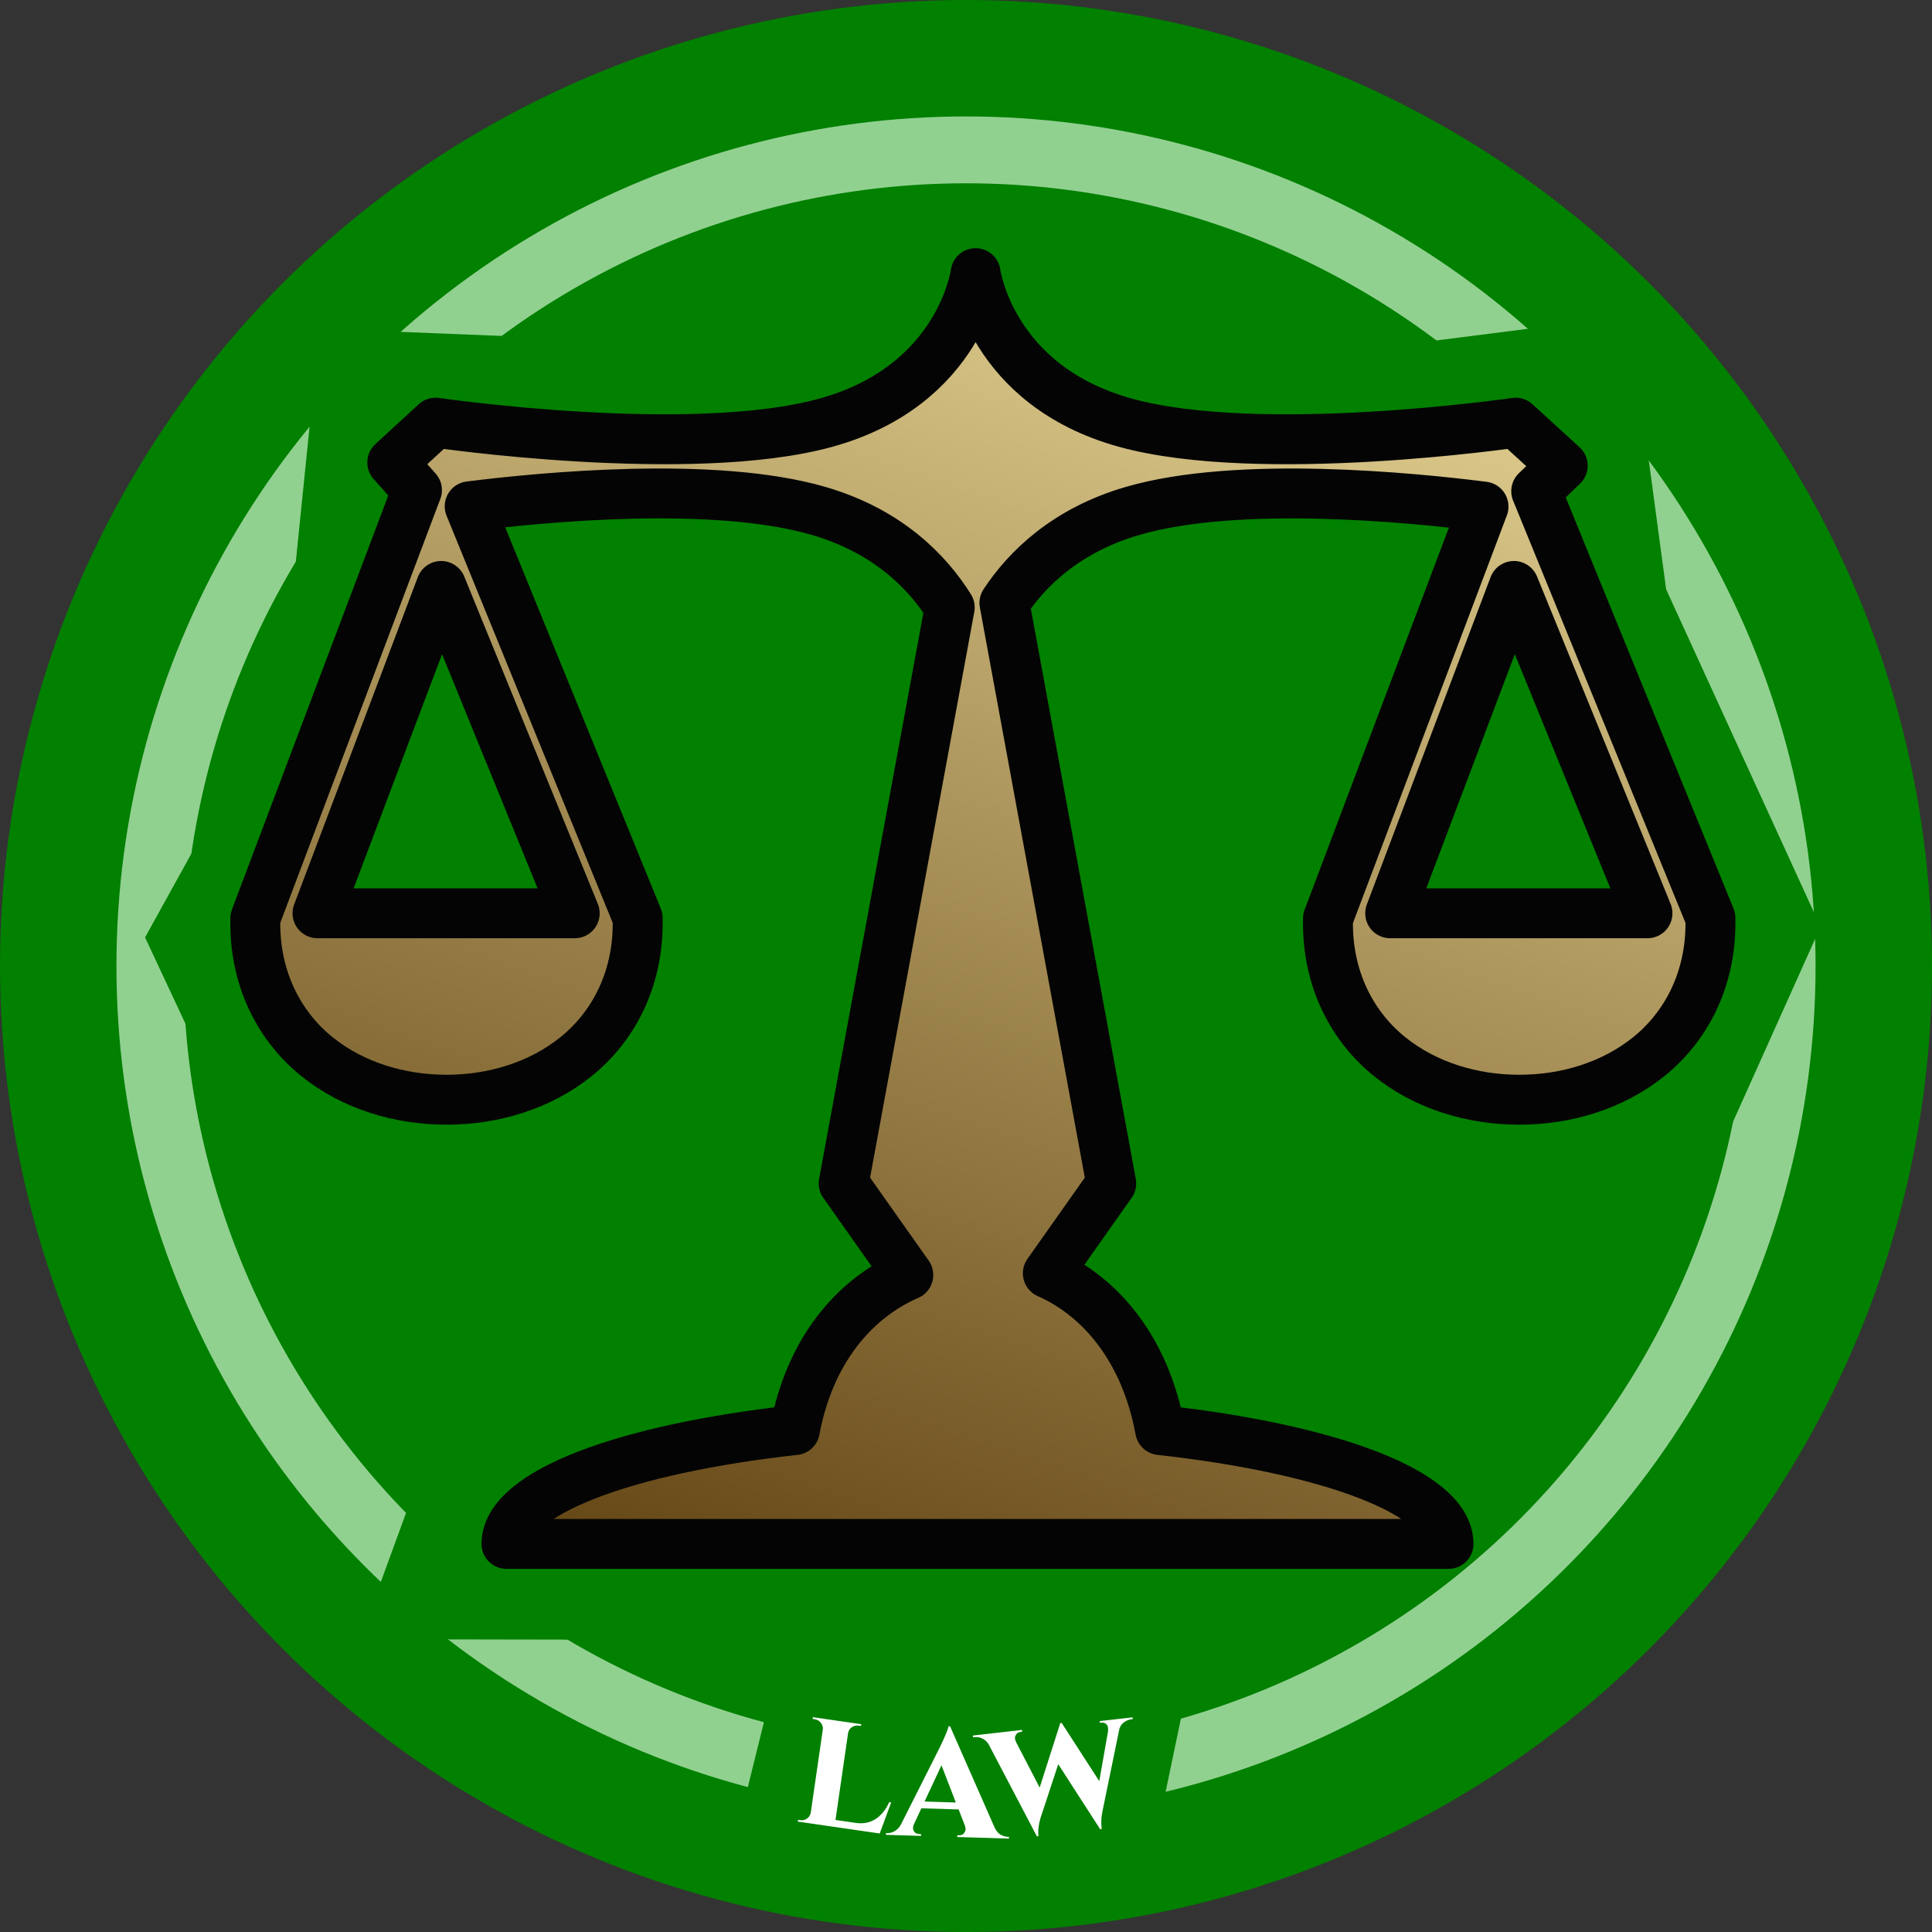 <?xml version="1.0" encoding="UTF-8" standalone="no"?>
<!-- Created with Inkscape (http://www.inkscape.org/) -->

<svg
   width="193.805mm"
   height="193.805mm"
   viewBox="0 0 193.805 193.805"
   version="1.1"
   id="svg1"
   xmlns:xlink="http://www.w3.org/1999/xlink"
   xmlns="http://www.w3.org/2000/svg"
   xmlns:svg="http://www.w3.org/2000/svg">
  <rect x="0" y="0" width="193.805" height="193.805" fill="#333333" stroke="none"/>
  <defs
     id="defs1">
    <rect
       x="539.968"
       y="502.93"
       width="207.605"
       height="293.376"
       id="rect3" />
    <rect
       x="174.466"
       y="734.902"
       width="463.943"
       height="104.29"
       id="rect2" />
    <rect
       x="235.87"
       y="749.522"
       width="386.944"
       height="83.822"
       id="rect1" />
    <linearGradient
       xlink:href="#linearGradient1"
       id="linearGradient2"
       x1="147.443"
       y1="491.292"
       x2="362.346"
       y2="36.929"
       gradientUnits="userSpaceOnUse"
       gradientTransform="matrix(0.188,0,0,0.188,60.729,104.172)" />
    <linearGradient
       id="linearGradient1">
      <stop
         style="stop-color:#9c732d;stop-opacity:1;"
         offset="0"
         id="stop1" />
      <stop
         style="stop-color:#d3aa65;stop-opacity:1;"
         offset="1"
         id="stop2" />
    </linearGradient>
    <rect
       x="539.968"
       y="502.93"
       width="207.605"
       height="293.376"
       id="rect3-9" />
    <filter
       style="color-interpolation-filters:sRGB"
       id="filter32"
       x="0"
       y="0"
       width="1"
       height="1">
      <feComposite
         id="feComposite54"
         result="comp2"
         operator="over"
         in="fbSourceGraphic"
         in2="comp1" />
    </filter>
    <filter
       style="color-interpolation-filters:sRGB"
       id="filter70"
       x="-0.199"
       y="-0.141"
       width="1.397"
       height="1.283">
      <feFlood
         result="flood"
         in="SourceGraphic"
         flood-opacity="1"
         flood-color="rgb(249,237,183)"
         id="feFlood69" />
      <feGaussianBlur
         result="blur"
         in="SourceGraphic"
         stdDeviation="3"
         id="feGaussianBlur69" />
      <feOffset
         result="offset"
         in="blur"
         dx="1"
         dy="1"
         id="feOffset69" />
      <feComposite
         result="comp1"
         operator="in"
         in="flood"
         in2="offset"
         id="feComposite69" />
      <feComposite
         result="fbSourceGraphic"
         operator="over"
         in="SourceGraphic"
         in2="comp1"
         id="feComposite70" />
      <feColorMatrix
         result="fbSourceGraphicAlpha"
         in="fbSourceGraphic"
         values="0 0 0 -1 0 0 0 0 -1 0 0 0 0 -1 0 0 0 0 1 0"
         id="feColorMatrix70" />
      <feFlood
         id="feFlood70"
         result="flood"
         in="fbSourceGraphic"
         flood-opacity="1"
         flood-color="rgb(249,237,183)" />
      <feGaussianBlur
         id="feGaussianBlur70"
         result="blur"
         in="fbSourceGraphic"
         stdDeviation="3" />
      <feOffset
         id="feOffset70"
         result="offset"
         in="blur"
         dx="1"
         dy="1" />
      <feComposite
         id="feComposite71"
         result="comp1"
         operator="in"
         in="flood"
         in2="offset" />
      <feComposite
         id="feComposite72"
         result="fbSourceGraphic"
         operator="over"
         in="fbSourceGraphic"
         in2="comp1" />
      <feColorMatrix
         result="fbSourceGraphicAlpha"
         in="fbSourceGraphic"
         values="0 0 0 -1 0 0 0 0 -1 0 0 0 0 -1 0 0 0 0 1 0"
         id="feColorMatrix82" />
      <feFlood
         id="feFlood82"
         result="flood"
         in="fbSourceGraphic"
         flood-opacity="1"
         flood-color="rgb(85,71,7)" />
      <feGaussianBlur
         id="feGaussianBlur82"
         result="blur"
         in="fbSourceGraphic"
         stdDeviation="1" />
      <feOffset
         id="feOffset82"
         result="offset"
         in="blur"
         dx="-1"
         dy="-1" />
      <feComposite
         id="feComposite82"
         result="comp1"
         operator="in"
         in="flood"
         in2="offset" />
      <feComposite
         id="feComposite83"
         result="fbSourceGraphic"
         operator="over"
         in="fbSourceGraphic"
         in2="comp1" />
      <feColorMatrix
         result="fbSourceGraphicAlpha"
         in="fbSourceGraphic"
         values="0 0 0 -1 0 0 0 0 -1 0 0 0 0 -1 0 0 0 0 1 0"
         id="feColorMatrix83" />
      <feFlood
         id="feFlood83"
         result="flood"
         in="fbSourceGraphic"
         flood-opacity="1"
         flood-color="rgb(85,71,7)" />
      <feGaussianBlur
         id="feGaussianBlur83"
         result="blur"
         in="fbSourceGraphic"
         stdDeviation="1" />
      <feOffset
         id="feOffset83"
         result="offset"
         in="blur"
         dx="-1"
         dy="-1" />
      <feComposite
         id="feComposite84"
         result="comp1"
         operator="in"
         in="flood"
         in2="offset" />
      <feComposite
         id="feComposite85"
         result="comp2"
         operator="over"
         in="fbSourceGraphic"
         in2="comp1" />
    </filter>
    <filter
       style="color-interpolation-filters:sRGB"
       id="filter88"
       x="-0.028"
       y="-0.034"
       width="1.055"
       height="1.068">
      <feFlood
         result="flood"
         in="SourceGraphic"
         flood-opacity="1"
         flood-color="rgb(85,71,7)"
         id="feFlood87" />
      <feGaussianBlur
         result="blur"
         in="SourceGraphic"
         stdDeviation="1"
         id="feGaussianBlur87" />
      <feOffset
         result="offset"
         in="blur"
         dx="0"
         dy="0"
         id="feOffset87" />
      <feComposite
         result="comp1"
         operator="in"
         in="offset"
         in2="flood"
         id="feComposite87" />
      <feComposite
         result="comp2"
         operator="over"
         in="SourceGraphic"
         in2="comp1"
         id="feComposite88" />
    </filter>
    <radialGradient
       xlink:href="#linearGradient7"
       id="radialGradient8"
       cx="108.482"
       cy="126.562"
       fx="58.482"
       fy="66.562"
       r="151.875"
       gradientUnits="userSpaceOnUse"
       gradientTransform="matrix(0.088,0,0,0.088,61.565,99.082)" />
    <linearGradient
       id="linearGradient7">
      <stop
         style="stop-color:#d8c8bf;stop-opacity:1;"
         offset="0"
         id="stop7" />
      <stop
         style="stop-color:#87644e;stop-opacity:0.996;"
         offset="1"
         id="stop8" />
    </linearGradient>
    <radialGradient
       xlink:href="#linearGradient7-0"
       id="radialGradient8-6"
       cx="108.482"
       cy="126.562"
       fx="52.605"
       fy="75.377"
       r="151.875"
       gradientUnits="userSpaceOnUse" />
    <linearGradient
       id="linearGradient7-0">
      <stop
         style="stop-color:#b1a6f1;stop-opacity:1;"
         offset="0"
         id="stop7-3" />
      <stop
         style="stop-color:#441eb7;stop-opacity:0.996;"
         offset="1"
         id="stop8-3" />
    </linearGradient>
    <radialGradient
       xlink:href="#linearGradient2-5"
       id="radialGradient3"
       cx="81.689"
       cy="163.646"
       fx="81.689"
       fy="163.646"
       r="70.703"
       gradientUnits="userSpaceOnUse"
       gradientTransform="matrix(1.153,0.008,-0.008,1.132,-18.963,-44.72)" />
    <linearGradient
       id="linearGradient2-5">
      <stop
         style="stop-color:#d1e8fc;stop-opacity:1;"
         offset="0"
         id="stop2-0" />
      <stop
         style="stop-color:#4993e0;stop-opacity:1;"
         offset="1"
         id="stop3" />
    </linearGradient>
    <linearGradient
       xlink:href="#linearGradient3"
       id="linearGradient5"
       x1="89.32"
       y1="106.465"
       x2="153.768"
       y2="122.855"
       gradientUnits="userSpaceOnUse"
       gradientTransform="matrix(1.219,0,0,1.219,-25.736,-58.222)" />
    <linearGradient
       id="linearGradient3">
      <stop
         style="stop-color:#277fb7;stop-opacity:1;"
         offset="0"
         id="stop4" />
      <stop
         style="stop-color:#b9daf0;stop-opacity:1;"
         offset="0.324"
         id="stop6" />
      <stop
         style="stop-color:#60acdd;stop-opacity:1;"
         offset="1"
         id="stop5" />
    </linearGradient>
    <radialGradient
       xlink:href="#linearGradient6"
       id="radialGradient10"
       cx="140.052"
       cy="48.642"
       fx="140.052"
       fy="48.642"
       r="29.926"
       gradientTransform="matrix(1.216,-1.1346678e-8,0,0.605,-33.899,-25.028)"
       gradientUnits="userSpaceOnUse" />
    <linearGradient
       id="linearGradient6">
      <stop
         style="stop-color:#2881bb;stop-opacity:1;"
         offset="0"
         id="stop9" />
      <stop
         style="stop-color:#7fbce3;stop-opacity:1;"
         offset="0.81"
         id="stop11" />
      <stop
         style="stop-color:#66afdd;stop-opacity:1;"
         offset="1"
         id="stop10" />
    </linearGradient>
    <radialGradient
       xlink:href="#linearGradient2-5"
       id="radialGradient12"
       gradientUnits="userSpaceOnUse"
       gradientTransform="matrix(1.153,0.008,-0.008,1.132,-18.963,-44.72)"
       cx="81.689"
       cy="163.646"
       fx="81.689"
       fy="163.646"
       r="70.703" />
    <radialGradient
       xlink:href="#linearGradient6"
       id="radialGradient11"
       gradientUnits="userSpaceOnUse"
       gradientTransform="matrix(1.216,-1.1346678e-8,0,0.605,-33.899,-25.028)"
       cx="140.052"
       cy="48.642"
       fx="140.052"
       fy="48.642"
       r="29.926" />
    <rect
       x="539.968"
       y="502.93"
       width="207.605"
       height="293.376"
       id="rect3-9-6" />
    <filter
       style="color-interpolation-filters:sRGB"
       id="filter70-1"
       x="-0.199"
       y="-0.141"
       width="1.397"
       height="1.283">
      <feFlood
         result="flood"
         in="SourceGraphic"
         flood-opacity="1"
         flood-color="rgb(249,237,183)"
         id="feFlood69-9" />
      <feGaussianBlur
         result="blur"
         in="SourceGraphic"
         stdDeviation="3"
         id="feGaussianBlur69-6" />
      <feOffset
         result="offset"
         in="blur"
         dx="1"
         dy="1"
         id="feOffset69-7" />
      <feComposite
         result="comp1"
         operator="in"
         in="flood"
         in2="offset"
         id="feComposite69-8" />
      <feComposite
         result="fbSourceGraphic"
         operator="over"
         in="SourceGraphic"
         in2="comp1"
         id="feComposite70-9" />
      <feColorMatrix
         result="fbSourceGraphicAlpha"
         in="fbSourceGraphic"
         values="0 0 0 -1 0 0 0 0 -1 0 0 0 0 -1 0 0 0 0 1 0"
         id="feColorMatrix70-7" />
      <feFlood
         id="feFlood70-5"
         result="flood"
         in="fbSourceGraphic"
         flood-opacity="1"
         flood-color="rgb(249,237,183)" />
      <feGaussianBlur
         id="feGaussianBlur70-5"
         result="blur"
         in="fbSourceGraphic"
         stdDeviation="3" />
      <feOffset
         id="feOffset70-2"
         result="offset"
         in="blur"
         dx="1"
         dy="1" />
      <feComposite
         id="feComposite71-4"
         result="comp1"
         operator="in"
         in="flood"
         in2="offset" />
      <feComposite
         id="feComposite72-9"
         result="fbSourceGraphic"
         operator="over"
         in="fbSourceGraphic"
         in2="comp1" />
      <feColorMatrix
         result="fbSourceGraphicAlpha"
         in="fbSourceGraphic"
         values="0 0 0 -1 0 0 0 0 -1 0 0 0 0 -1 0 0 0 0 1 0"
         id="feColorMatrix82-4" />
      <feFlood
         id="feFlood82-4"
         result="flood"
         in="fbSourceGraphic"
         flood-opacity="1"
         flood-color="rgb(85,71,7)" />
      <feGaussianBlur
         id="feGaussianBlur82-7"
         result="blur"
         in="fbSourceGraphic"
         stdDeviation="1" />
      <feOffset
         id="feOffset82-9"
         result="offset"
         in="blur"
         dx="-1"
         dy="-1" />
      <feComposite
         id="feComposite82-5"
         result="comp1"
         operator="in"
         in="flood"
         in2="offset" />
      <feComposite
         id="feComposite83-5"
         result="fbSourceGraphic"
         operator="over"
         in="fbSourceGraphic"
         in2="comp1" />
      <feColorMatrix
         result="fbSourceGraphicAlpha"
         in="fbSourceGraphic"
         values="0 0 0 -1 0 0 0 0 -1 0 0 0 0 -1 0 0 0 0 1 0"
         id="feColorMatrix83-6" />
      <feFlood
         id="feFlood83-1"
         result="flood"
         in="fbSourceGraphic"
         flood-opacity="1"
         flood-color="rgb(85,71,7)" />
      <feGaussianBlur
         id="feGaussianBlur83-5"
         result="blur"
         in="fbSourceGraphic"
         stdDeviation="1" />
      <feOffset
         id="feOffset83-9"
         result="offset"
         in="blur"
         dx="-1"
         dy="-1" />
      <feComposite
         id="feComposite84-1"
         result="comp1"
         operator="in"
         in="flood"
         in2="offset" />
      <feComposite
         id="feComposite85-3"
         result="comp2"
         operator="over"
         in="fbSourceGraphic"
         in2="comp1" />
    </filter>
    <radialGradient
       xlink:href="#linearGradient7"
       id="radialGradient8-1"
       cx="108.482"
       cy="126.562"
       fx="58.482"
       fy="66.562"
       r="151.875"
       gradientUnits="userSpaceOnUse"
       gradientTransform="matrix(0.076,0,0,0.076,138.258,109.446)" />
    <rect
       x="539.968"
       y="502.93"
       width="207.605"
       height="293.376"
       id="rect3-9-6-4" />
    <filter
       style="color-interpolation-filters:sRGB"
       id="filter70-1-1"
       x="-0.136"
       y="-0.151"
       width="1.272"
       height="1.303">
      <feFlood
         result="flood"
         in="SourceGraphic"
         flood-opacity="1"
         flood-color="rgb(249,237,183)"
         id="feFlood69-9-8" />
      <feGaussianBlur
         result="blur"
         in="SourceGraphic"
         stdDeviation="3"
         id="feGaussianBlur69-6-2" />
      <feOffset
         result="offset"
         in="blur"
         dx="1"
         dy="1"
         id="feOffset69-7-6" />
      <feComposite
         result="comp1"
         operator="in"
         in="flood"
         in2="offset"
         id="feComposite69-8-0" />
      <feComposite
         result="fbSourceGraphic"
         operator="over"
         in="SourceGraphic"
         in2="comp1"
         id="feComposite70-9-3" />
      <feColorMatrix
         result="fbSourceGraphicAlpha"
         in="fbSourceGraphic"
         values="0 0 0 -1 0 0 0 0 -1 0 0 0 0 -1 0 0 0 0 1 0"
         id="feColorMatrix70-7-9" />
      <feFlood
         id="feFlood70-5-4"
         result="flood"
         in="fbSourceGraphic"
         flood-opacity="1"
         flood-color="rgb(249,237,183)" />
      <feGaussianBlur
         id="feGaussianBlur70-5-9"
         result="blur"
         in="fbSourceGraphic"
         stdDeviation="3" />
      <feOffset
         id="feOffset70-2-6"
         result="offset"
         in="blur"
         dx="1"
         dy="1" />
      <feComposite
         id="feComposite71-4-5"
         result="comp1"
         operator="in"
         in="flood"
         in2="offset" />
      <feComposite
         id="feComposite72-9-1"
         result="fbSourceGraphic"
         operator="over"
         in="fbSourceGraphic"
         in2="comp1" />
      <feColorMatrix
         result="fbSourceGraphicAlpha"
         in="fbSourceGraphic"
         values="0 0 0 -1 0 0 0 0 -1 0 0 0 0 -1 0 0 0 0 1 0"
         id="feColorMatrix82-4-3" />
      <feFlood
         id="feFlood82-4-2"
         result="flood"
         in="fbSourceGraphic"
         flood-opacity="1"
         flood-color="rgb(85,71,7)" />
      <feGaussianBlur
         id="feGaussianBlur82-7-6"
         result="blur"
         in="fbSourceGraphic"
         stdDeviation="1" />
      <feOffset
         id="feOffset82-9-9"
         result="offset"
         in="blur"
         dx="-1"
         dy="-1" />
      <feComposite
         id="feComposite82-5-0"
         result="comp1"
         operator="in"
         in="flood"
         in2="offset" />
      <feComposite
         id="feComposite83-5-0"
         result="fbSourceGraphic"
         operator="over"
         in="fbSourceGraphic"
         in2="comp1" />
      <feColorMatrix
         result="fbSourceGraphicAlpha"
         in="fbSourceGraphic"
         values="0 0 0 -1 0 0 0 0 -1 0 0 0 0 -1 0 0 0 0 1 0"
         id="feColorMatrix83-6-3" />
      <feFlood
         id="feFlood83-1-9"
         result="flood"
         in="fbSourceGraphic"
         flood-opacity="1"
         flood-color="rgb(85,71,7)" />
      <feGaussianBlur
         id="feGaussianBlur83-5-5"
         result="blur"
         in="fbSourceGraphic"
         stdDeviation="1" />
      <feOffset
         id="feOffset83-9-3"
         result="offset"
         in="blur"
         dx="-1"
         dy="-1" />
      <feComposite
         id="feComposite84-1-1"
         result="comp1"
         operator="in"
         in="flood"
         in2="offset" />
      <feComposite
         id="feComposite85-3-1"
         result="comp2"
         operator="over"
         in="fbSourceGraphic"
         in2="comp1" />
    </filter>
    <linearGradient
       xlink:href="#linearGradient2-1"
       id="linearGradient4"
       gradientUnits="userSpaceOnUse"
       x1="180.365"
       y1="491.334"
       x2="342.781"
       y2="14.623" />
    <linearGradient
       id="linearGradient2-1">
      <stop
         style="stop-color:#664817;stop-opacity:1;"
         offset="0"
         id="stop2-7" />
      <stop
         style="stop-color:#e9d898;stop-opacity:1;"
         offset="1"
         id="stop3-9" />
    </linearGradient>
    <linearGradient
       xlink:href="#linearGradient2-1"
       id="linearGradient90"
       gradientUnits="userSpaceOnUse"
       x1="180.365"
       y1="491.334"
       x2="342.781"
       y2="14.623" />
  </defs>
  <g
     id="layer1"
     transform="translate(-12.122,-60.809)">
    <circle
       style="fill:#028000;fill-opacity:1;stroke:none;stroke-width:7.938;stroke-linejoin:round"
       id="path1"
       cx="109.025"
       cy="157.712"
       r="96.903" />
    <circle
       style="display:inline;fill:none;fill-opacity:1;stroke:#91d190;stroke-width:6.706;stroke-linejoin:round;stroke-opacity:1"
       id="circle88"
       cx="109.025"
       cy="157.712"
       r="81.869" />
    <path
       style="fill:#028000;fill-opacity:1;stroke:none;stroke-width:1;stroke-linejoin:round;stroke-dasharray:none;stroke-opacity:1"
       d="m 44.177,93.776 27.77,1.112 74.183,1.355 29.437,-3.746 3.691,27.432 15.489,33.852 -14.392,32.055 -47.475,36.372 -5.578,26.705 -24.35,-1.018 -17.268,-1.935 5.11,-20.637 -42.571,-0.078 12.374,-33.857 -23.659,-14.598 -10.264,-21.947 13.833,-25.015 z"
       id="path89" />
    <circle
       style="display:inline;fill:none;fill-opacity:1;stroke:none;stroke-width:1;stroke-linejoin:round;stroke-dasharray:none;stroke-opacity:1"
       id="circle1"
       cx="-157.712"
       cy="-109.025"
       r="87.361"
       transform="matrix(0,-1,-1,0,0,0)" />
    <path
       d="m 92.147,243.539 0.025,-0.175 0.209,0.03 q 0.402,0.058 0.701,-0.166 0.317,-0.221 0.373,-0.605 l 1.202,-8.292 q 0.056,-0.384 -0.186,-0.686 -0.239,-0.32 -0.623,-0.375 l -0.209,-0.03 0.025,-0.175 4.853,0.703 -0.025,0.175 -0.209,-0.03 q -0.401,-0.058 -0.719,0.163 -0.317,0.221 -0.375,0.623 l -1.257,8.676 2.095,0.304 q 1.085,0.139 1.929,-0.398 0.847,-0.555 1.368,-1.691 l 0.192,0.028 -1.146,3.113 z m 21.046,1.525 0.141,0.004 -0.005,0.176 -5.183,-0.158 0.005,-0.176 0.141,0.004 q 0.353,0.011 0.518,-0.196 0.165,-0.207 0.171,-0.383 0.005,-0.176 -0.059,-0.372 l -0.638,-1.643 -3.738,-0.114 -0.755,1.618 q -0.076,0.174 -0.082,0.368 -0.005,0.176 0.147,0.393 0.17,0.199 0.523,0.21 l 0.141,0.004 -0.005,0.176 -3.526,-0.108 0.005,-0.176 0.141,0.004 q 0.37,0.011 0.748,-0.207 0.377,-0.218 0.62,-0.669 l 3.889,-7.716 q 0.829,-1.722 0.877,-2.126 l 0.159,0.005 4.422,10.053 q 0.214,0.518 0.576,0.776 0.381,0.241 0.769,0.253 z m -8.327,-3.537 3.138,0.096 -1.439,-3.732 z m 20.886,-8.269 -0.123,0.014 q -0.403,0.046 -0.747,0.298 -0.344,0.252 -0.473,0.675 l -1.69,8.235 q -0.185,0.873 -0.099,1.627 0.01,0.088 0.02,0.175 l -0.158,0.018 -4.204,-6.516 -1.781,5.404 q -0.297,0.975 -0.202,1.816 l -0.158,0.018 -4.831,-9.214 q -0.243,-0.416 -0.637,-0.602 -0.376,-0.188 -0.797,-0.14 l -0.14,0.016 -0.02,-0.175 4.925,-0.561 0.02,0.175 -0.14,0.016 q -0.333,0.038 -0.467,0.266 -0.136,0.211 -0.116,0.386 0.02,0.175 0.114,0.378 l 2.366,4.559 2.068,-6.467 0.14,-0.016 3.772,5.837 0.873,-4.964 q 0.095,-0.721 -0.384,-0.879 -0.129,-0.039 -0.286,-0.021 l -0.14,0.016 -0.02,-0.175 3.295,-0.375 z"
       id="text89"
       style="-inkscape-font-specification:'Cinzel, Bold';fill:#ffffff;stroke-linejoin:round"
       aria-label="law" />
    <g
       class=""
       style="font-variation-settings:normal;fill:url(#linearGradient4);fill-opacity:1;stroke:#040404;stroke-width:16.52;stroke-linecap:butt;stroke-linejoin:round;stroke-miterlimit:4;stroke-dasharray:none;stroke-dashoffset:0;stroke-opacity:1;paint-order:stroke fill markers;stop-color:#000000"
       id="g2"
       transform="matrix(0.303,0,0,0.303,32.884,72.12)">
      <path
         d="m 254.47,53.094 c 0,0 -4.808,37.12 -49.5,49.5 -44.695,12.38 -129.282,0 -129.282,0 l -14.345,13.186 8.187,9.157 -1.093,2.876 L 16.594,265.125 16,266.72 v 1.717 c 0,18.897 8.253,34.243 20.344,44 12.09,9.758 27.563,14.31 42.937,14.313 15.376,0.003 30.878,-4.556 42.97,-14.313 12.092,-9.756 20.344,-25.094 20.344,-44 v -1.843 L 141.907,264.906 86.97,130.28 c 23.946,-3.003 80.866,-8.54 115.5,1.532 23.064,6.71 36.151,20.345 43.436,31.97 l -35.126,190.686 21.407,30.31 c -17.75,7.75 -32.593,24.84 -37.562,51.345 -56.076,6.195 -95.47,20.74 -95.47,37.688 h 311.876 c 0,-16.947 -39.392,-31.493 -95.467,-37.688 -4.91,-26.6 -19.57,-44.112 -37.188,-51.906 l 21,-29.75 L 264,162.28 c 7.457,-11.275 20.388,-24.045 42.47,-30.468 34.955,-10.167 92.615,-4.42 116.155,-1.437 l -50.875,134.75 -0.625,1.594 v 1.717 c 0,18.897 8.253,34.243 20.344,44 12.09,9.758 27.593,14.31 42.967,14.313 15.375,0.003 30.877,-4.556 42.97,-14.313 12.09,-9.756 20.343,-25.094 20.343,-44 v -1.843 L 497.061,264.905 441,127.562 l -0.938,-2.28 8.782,-8.438 -15.594,-14.25 c 0,0 -84.556,12.38 -129.25,0 -44.694,-12.38 -49.53,-49.5 -49.53,-49.5 z M 77.53,156.656 121.75,265.031 H 36.594 L 77.53,156.657 Z m 355.158,0 44.218,108.375 H 391.72 l 40.967,-108.374 z"
         fill="#fff"
         fill-opacity="1"
         id="path2"
         style="font-variation-settings:normal;fill:url(#linearGradient90);fill-opacity:1;stroke:#040404;stroke-width:16.52;stroke-linecap:butt;stroke-linejoin:round;stroke-miterlimit:4;stroke-dasharray:none;stroke-dashoffset:0;stroke-opacity:1;paint-order:stroke fill markers;stop-color:#000000;stop-opacity:1" />
    </g>
  </g>
</svg>

